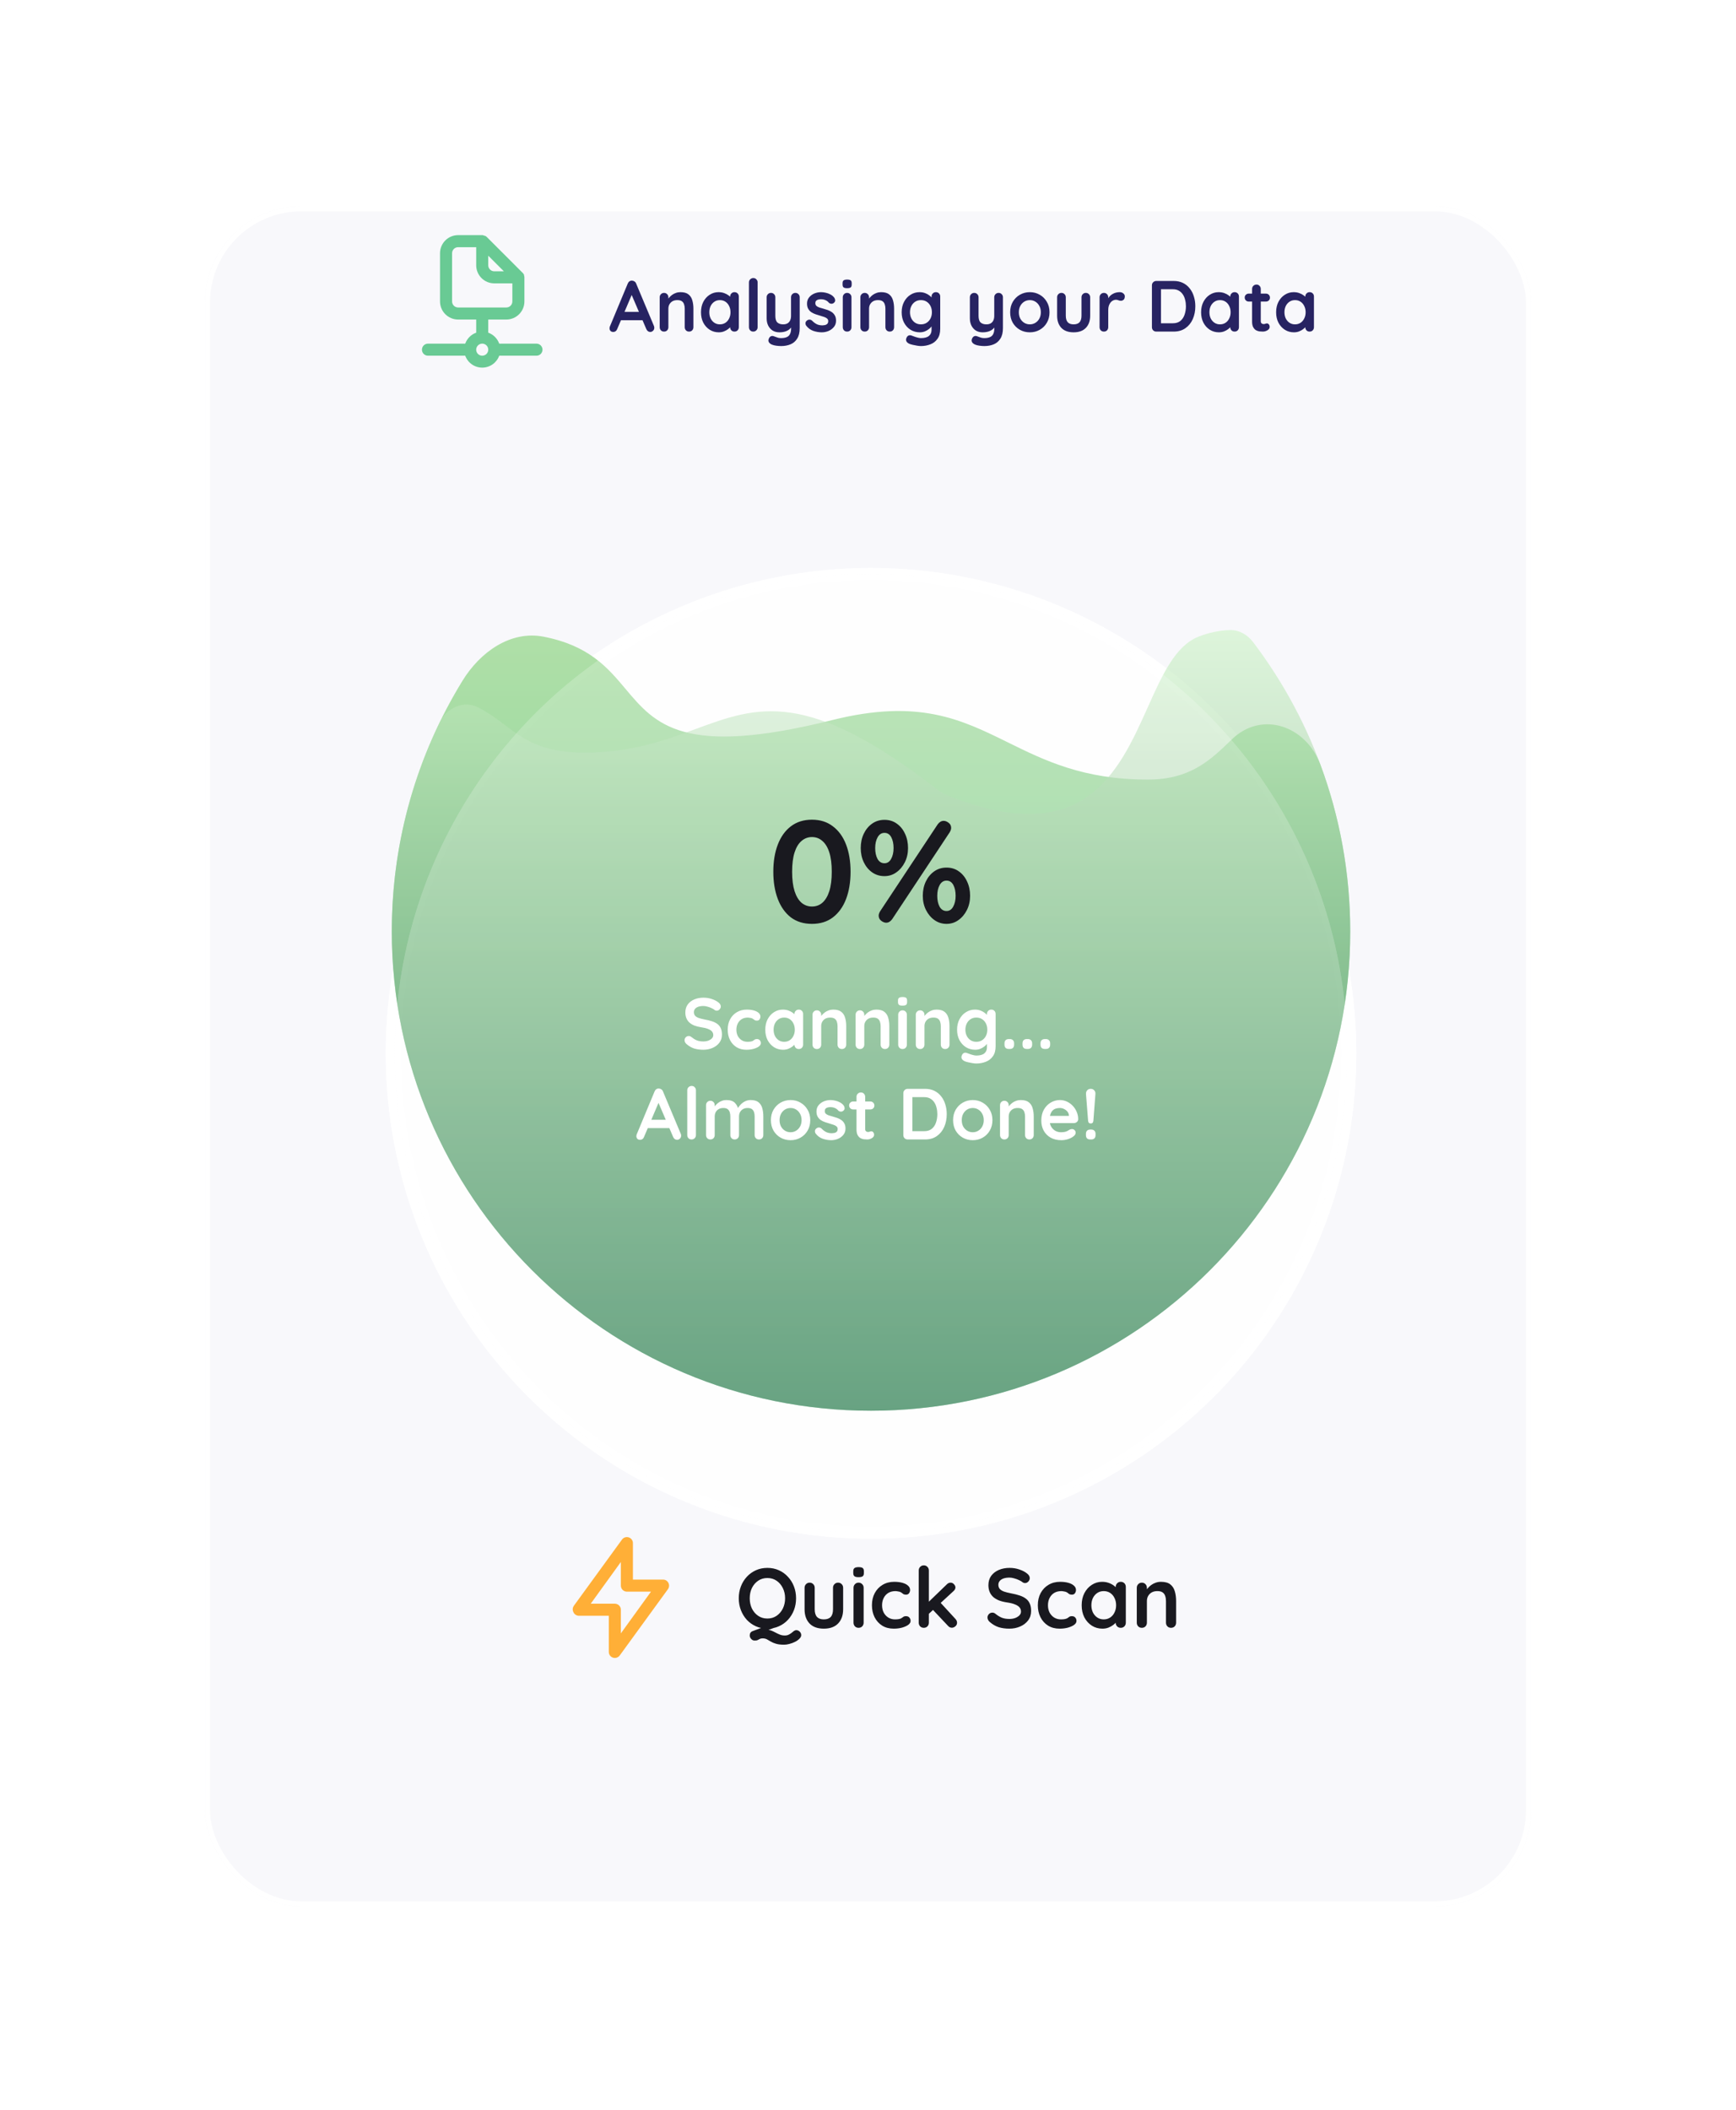 <svg width="288" height="350" viewBox="0 0 288 350" fill="none" xmlns="http://www.w3.org/2000/svg">
<g filter="url(#filter0_d_318_1541)">
<rect x="34" y="14" width="220" height="282" rx="16" fill="#F8F8FB"/>
<rect x="34.42" y="14.42" width="219.16" height="281.16" rx="15.58" stroke="white" stroke-width="0.84"/>
</g>
<path d="M104.984 48.484L102.392 54.58C102.336 54.732 102.248 54.852 102.128 54.94C102.016 55.02 101.892 55.06 101.756 55.06C101.54 55.06 101.38 55 101.276 54.88C101.172 54.76 101.12 54.612 101.12 54.436C101.12 54.364 101.132 54.288 101.156 54.208L104.144 47.032C104.208 46.872 104.304 46.748 104.432 46.66C104.568 46.572 104.712 46.536 104.864 46.552C105.008 46.552 105.14 46.596 105.26 46.684C105.388 46.764 105.48 46.88 105.536 47.032L108.488 54.064C108.528 54.168 108.548 54.264 108.548 54.352C108.548 54.568 108.476 54.74 108.332 54.868C108.196 54.996 108.044 55.06 107.876 55.06C107.732 55.06 107.6 55.016 107.48 54.928C107.368 54.84 107.28 54.72 107.216 54.568L104.636 48.556L104.984 48.484ZM102.764 53.116L103.424 51.736H106.664L106.892 53.116H102.764ZM112.876 48.46C113.468 48.46 113.916 48.584 114.22 48.832C114.532 49.08 114.744 49.412 114.856 49.828C114.976 50.236 115.036 50.692 115.036 51.196V54.268C115.036 54.476 114.968 54.652 114.832 54.796C114.696 54.932 114.524 55 114.316 55C114.108 55 113.936 54.932 113.8 54.796C113.664 54.652 113.596 54.476 113.596 54.268V51.196C113.596 50.932 113.56 50.696 113.488 50.488C113.424 50.272 113.304 50.1 113.128 49.972C112.952 49.844 112.7 49.78 112.372 49.78C112.052 49.78 111.78 49.844 111.556 49.972C111.34 50.1 111.172 50.272 111.052 50.488C110.94 50.696 110.884 50.932 110.884 51.196V54.268C110.884 54.476 110.816 54.652 110.68 54.796C110.544 54.932 110.372 55 110.164 55C109.956 55 109.784 54.932 109.648 54.796C109.512 54.652 109.444 54.476 109.444 54.268V49.312C109.444 49.104 109.512 48.932 109.648 48.796C109.784 48.652 109.956 48.58 110.164 48.58C110.372 48.58 110.544 48.652 110.68 48.796C110.816 48.932 110.884 49.104 110.884 49.312V49.828L110.704 49.792C110.776 49.656 110.88 49.512 111.016 49.36C111.152 49.2 111.312 49.052 111.496 48.916C111.68 48.78 111.888 48.672 112.12 48.592C112.352 48.504 112.604 48.46 112.876 48.46ZM121.849 48.46C122.057 48.46 122.229 48.528 122.365 48.664C122.501 48.8 122.569 48.976 122.569 49.192V54.268C122.569 54.476 122.501 54.652 122.365 54.796C122.229 54.932 122.057 55 121.849 55C121.641 55 121.469 54.932 121.333 54.796C121.197 54.652 121.129 54.476 121.129 54.268V53.68L121.393 53.788C121.393 53.892 121.337 54.02 121.225 54.172C121.113 54.316 120.961 54.46 120.769 54.604C120.577 54.748 120.349 54.872 120.085 54.976C119.829 55.072 119.549 55.12 119.245 55.12C118.693 55.12 118.193 54.98 117.745 54.7C117.297 54.412 116.941 54.02 116.677 53.524C116.421 53.02 116.293 52.444 116.293 51.796C116.293 51.14 116.421 50.564 116.677 50.068C116.941 49.564 117.293 49.172 117.733 48.892C118.173 48.604 118.661 48.46 119.197 48.46C119.541 48.46 119.857 48.512 120.145 48.616C120.433 48.72 120.681 48.852 120.889 49.012C121.105 49.172 121.269 49.336 121.381 49.504C121.501 49.664 121.561 49.8 121.561 49.912L121.129 50.068V49.192C121.129 48.984 121.197 48.812 121.333 48.676C121.469 48.532 121.641 48.46 121.849 48.46ZM119.425 53.8C119.777 53.8 120.085 53.712 120.349 53.536C120.613 53.36 120.817 53.12 120.961 52.816C121.113 52.512 121.189 52.172 121.189 51.796C121.189 51.412 121.113 51.068 120.961 50.764C120.817 50.46 120.613 50.22 120.349 50.044C120.085 49.868 119.777 49.78 119.425 49.78C119.081 49.78 118.777 49.868 118.513 50.044C118.249 50.22 118.041 50.46 117.889 50.764C117.745 51.068 117.673 51.412 117.673 51.796C117.673 52.172 117.745 52.512 117.889 52.816C118.041 53.12 118.249 53.36 118.513 53.536C118.777 53.712 119.081 53.8 119.425 53.8ZM125.688 54.268C125.688 54.476 125.616 54.652 125.472 54.796C125.336 54.932 125.164 55 124.956 55C124.756 55 124.588 54.932 124.452 54.796C124.316 54.652 124.248 54.476 124.248 54.268V46.852C124.248 46.644 124.316 46.472 124.452 46.336C124.596 46.192 124.772 46.12 124.98 46.12C125.188 46.12 125.356 46.192 125.484 46.336C125.62 46.472 125.688 46.644 125.688 46.852V54.268ZM131.95 48.58C132.158 48.58 132.33 48.652 132.466 48.796C132.602 48.932 132.67 49.104 132.67 49.312V54.412C132.67 55.148 132.53 55.732 132.25 56.164C131.978 56.604 131.61 56.92 131.146 57.112C130.682 57.304 130.162 57.4 129.586 57.4C129.33 57.4 129.058 57.38 128.77 57.34C128.482 57.3 128.246 57.24 128.062 57.16C127.822 57.056 127.654 56.924 127.558 56.764C127.47 56.612 127.454 56.448 127.51 56.272C127.582 56.04 127.698 55.88 127.858 55.792C128.018 55.712 128.186 55.704 128.362 55.768C128.49 55.808 128.658 55.868 128.866 55.948C129.074 56.036 129.314 56.08 129.586 56.08C129.954 56.08 130.258 56.028 130.498 55.924C130.746 55.828 130.93 55.66 131.05 55.42C131.178 55.188 131.242 54.868 131.242 54.46V53.656L131.494 53.944C131.358 54.208 131.186 54.428 130.978 54.604C130.778 54.772 130.538 54.9 130.258 54.988C129.978 55.076 129.658 55.12 129.298 55.12C128.874 55.12 128.502 55.024 128.182 54.832C127.87 54.632 127.626 54.36 127.45 54.016C127.274 53.664 127.186 53.264 127.186 52.816V49.312C127.186 49.104 127.254 48.932 127.39 48.796C127.526 48.652 127.698 48.58 127.906 48.58C128.114 48.58 128.286 48.652 128.422 48.796C128.558 48.932 128.626 49.104 128.626 49.312V52.384C128.626 52.904 128.738 53.272 128.962 53.488C129.194 53.696 129.514 53.8 129.922 53.8C130.202 53.8 130.438 53.748 130.63 53.644C130.822 53.532 130.97 53.372 131.074 53.164C131.178 52.948 131.23 52.688 131.23 52.384V49.312C131.23 49.104 131.298 48.932 131.434 48.796C131.57 48.652 131.742 48.58 131.95 48.58ZM133.74 54.004C133.66 53.892 133.624 53.748 133.632 53.572C133.64 53.396 133.744 53.244 133.944 53.116C134.072 53.036 134.208 53.004 134.352 53.02C134.496 53.028 134.636 53.1 134.772 53.236C135.004 53.468 135.248 53.648 135.504 53.776C135.76 53.904 136.08 53.968 136.464 53.968C136.584 53.96 136.716 53.944 136.86 53.92C137.004 53.888 137.128 53.824 137.232 53.728C137.344 53.624 137.4 53.468 137.4 53.26C137.4 53.084 137.34 52.944 137.22 52.84C137.1 52.736 136.94 52.648 136.74 52.576C136.548 52.504 136.332 52.436 136.092 52.372C135.844 52.3 135.588 52.22 135.324 52.132C135.068 52.044 134.832 51.932 134.616 51.796C134.4 51.652 134.224 51.464 134.088 51.232C133.952 51 133.884 50.708 133.884 50.356C133.884 49.956 133.996 49.616 134.22 49.336C134.444 49.056 134.732 48.84 135.084 48.688C135.444 48.536 135.82 48.46 136.212 48.46C136.46 48.46 136.72 48.492 136.992 48.556C137.264 48.612 137.524 48.708 137.772 48.844C138.02 48.972 138.228 49.144 138.396 49.36C138.484 49.48 138.536 49.624 138.552 49.792C138.568 49.96 138.492 50.112 138.324 50.248C138.204 50.344 138.064 50.388 137.904 50.38C137.744 50.364 137.612 50.308 137.508 50.212C137.372 50.036 137.188 49.896 136.956 49.792C136.732 49.688 136.472 49.636 136.176 49.636C136.056 49.636 135.924 49.652 135.78 49.684C135.644 49.708 135.524 49.768 135.42 49.864C135.316 49.952 135.264 50.096 135.264 50.296C135.264 50.48 135.324 50.628 135.444 50.74C135.564 50.844 135.724 50.932 135.924 51.004C136.132 51.068 136.352 51.132 136.584 51.196C136.824 51.26 137.068 51.336 137.316 51.424C137.564 51.512 137.792 51.628 138 51.772C138.208 51.916 138.376 52.104 138.504 52.336C138.632 52.56 138.696 52.848 138.696 53.2C138.696 53.608 138.576 53.956 138.336 54.244C138.096 54.532 137.796 54.752 137.436 54.904C137.076 55.048 136.708 55.12 136.332 55.12C135.86 55.12 135.388 55.04 134.916 54.88C134.444 54.712 134.052 54.42 133.74 54.004ZM141.257 54.268C141.257 54.476 141.189 54.652 141.053 54.796C140.917 54.932 140.745 55 140.537 55C140.329 55 140.157 54.932 140.021 54.796C139.885 54.652 139.817 54.476 139.817 54.268V49.312C139.817 49.104 139.885 48.932 140.021 48.796C140.157 48.652 140.329 48.58 140.537 48.58C140.745 48.58 140.917 48.652 141.053 48.796C141.189 48.932 141.257 49.104 141.257 49.312V54.268ZM140.525 47.8C140.253 47.8 140.061 47.756 139.949 47.668C139.837 47.58 139.781 47.424 139.781 47.2V46.972C139.781 46.74 139.841 46.584 139.961 46.504C140.089 46.416 140.281 46.372 140.537 46.372C140.817 46.372 141.013 46.416 141.125 46.504C141.237 46.592 141.293 46.748 141.293 46.972V47.2C141.293 47.432 141.233 47.592 141.113 47.68C140.993 47.76 140.797 47.8 140.525 47.8ZM146.169 48.46C146.761 48.46 147.209 48.584 147.513 48.832C147.825 49.08 148.037 49.412 148.149 49.828C148.269 50.236 148.329 50.692 148.329 51.196V54.268C148.329 54.476 148.261 54.652 148.125 54.796C147.989 54.932 147.817 55 147.609 55C147.401 55 147.229 54.932 147.093 54.796C146.957 54.652 146.889 54.476 146.889 54.268V51.196C146.889 50.932 146.853 50.696 146.781 50.488C146.717 50.272 146.597 50.1 146.421 49.972C146.245 49.844 145.993 49.78 145.665 49.78C145.345 49.78 145.073 49.844 144.849 49.972C144.633 50.1 144.465 50.272 144.345 50.488C144.233 50.696 144.177 50.932 144.177 51.196V54.268C144.177 54.476 144.109 54.652 143.973 54.796C143.837 54.932 143.665 55 143.457 55C143.249 55 143.077 54.932 142.941 54.796C142.805 54.652 142.737 54.476 142.737 54.268V49.312C142.737 49.104 142.805 48.932 142.941 48.796C143.077 48.652 143.249 48.58 143.457 48.58C143.665 48.58 143.837 48.652 143.973 48.796C144.109 48.932 144.177 49.104 144.177 49.312V49.828L143.997 49.792C144.069 49.656 144.173 49.512 144.309 49.36C144.445 49.2 144.605 49.052 144.789 48.916C144.973 48.78 145.181 48.672 145.413 48.592C145.645 48.504 145.897 48.46 146.169 48.46ZM152.549 48.46C152.885 48.46 153.193 48.512 153.473 48.616C153.753 48.72 153.993 48.852 154.193 49.012C154.401 49.172 154.561 49.336 154.673 49.504C154.793 49.664 154.853 49.8 154.853 49.912L154.541 50.068V49.192C154.541 48.984 154.609 48.812 154.745 48.676C154.881 48.532 155.053 48.46 155.261 48.46C155.469 48.46 155.641 48.528 155.777 48.664C155.913 48.8 155.981 48.976 155.981 49.192V54.532C155.981 55.228 155.829 55.784 155.525 56.2C155.229 56.624 154.837 56.928 154.349 57.112C153.861 57.304 153.337 57.4 152.777 57.4C152.617 57.4 152.409 57.38 152.153 57.34C151.897 57.3 151.653 57.252 151.421 57.196C151.189 57.14 151.013 57.088 150.893 57.04C150.653 56.936 150.485 56.804 150.389 56.644C150.301 56.492 150.285 56.328 150.341 56.152C150.413 55.92 150.529 55.76 150.689 55.672C150.849 55.592 151.017 55.584 151.193 55.648C151.273 55.672 151.405 55.72 151.589 55.792C151.773 55.864 151.973 55.928 152.189 55.984C152.413 56.048 152.609 56.08 152.777 56.08C153.377 56.08 153.821 55.96 154.109 55.72C154.397 55.48 154.541 55.148 154.541 54.724V53.68L154.685 53.788C154.685 53.892 154.629 54.02 154.517 54.172C154.413 54.316 154.265 54.46 154.073 54.604C153.889 54.748 153.669 54.872 153.413 54.976C153.157 55.072 152.885 55.12 152.597 55.12C152.029 55.12 151.517 54.98 151.061 54.7C150.605 54.412 150.245 54.02 149.981 53.524C149.717 53.02 149.585 52.444 149.585 51.796C149.585 51.14 149.717 50.564 149.981 50.068C150.245 49.564 150.601 49.172 151.049 48.892C151.497 48.604 151.997 48.46 152.549 48.46ZM152.777 49.78C152.417 49.78 152.101 49.868 151.829 50.044C151.557 50.22 151.345 50.46 151.193 50.764C151.041 51.068 150.965 51.412 150.965 51.796C150.965 52.172 151.041 52.512 151.193 52.816C151.345 53.12 151.557 53.36 151.829 53.536C152.101 53.712 152.417 53.8 152.777 53.8C153.145 53.8 153.465 53.712 153.737 53.536C154.009 53.36 154.221 53.12 154.373 52.816C154.525 52.512 154.601 52.172 154.601 51.796C154.601 51.412 154.525 51.068 154.373 50.764C154.221 50.46 154.009 50.22 153.737 50.044C153.465 49.868 153.145 49.78 152.777 49.78ZM165.665 48.58C165.873 48.58 166.045 48.652 166.181 48.796C166.317 48.932 166.385 49.104 166.385 49.312V54.412C166.385 55.148 166.245 55.732 165.965 56.164C165.693 56.604 165.325 56.92 164.861 57.112C164.397 57.304 163.877 57.4 163.301 57.4C163.045 57.4 162.773 57.38 162.485 57.34C162.197 57.3 161.961 57.24 161.777 57.16C161.537 57.056 161.369 56.924 161.273 56.764C161.185 56.612 161.169 56.448 161.225 56.272C161.297 56.04 161.413 55.88 161.573 55.792C161.733 55.712 161.901 55.704 162.077 55.768C162.205 55.808 162.373 55.868 162.581 55.948C162.789 56.036 163.029 56.08 163.301 56.08C163.669 56.08 163.973 56.028 164.213 55.924C164.461 55.828 164.645 55.66 164.765 55.42C164.893 55.188 164.957 54.868 164.957 54.46V53.656L165.209 53.944C165.073 54.208 164.901 54.428 164.693 54.604C164.493 54.772 164.253 54.9 163.973 54.988C163.693 55.076 163.373 55.12 163.013 55.12C162.589 55.12 162.217 55.024 161.897 54.832C161.585 54.632 161.341 54.36 161.165 54.016C160.989 53.664 160.901 53.264 160.901 52.816V49.312C160.901 49.104 160.969 48.932 161.105 48.796C161.241 48.652 161.413 48.58 161.621 48.58C161.829 48.58 162.001 48.652 162.137 48.796C162.273 48.932 162.341 49.104 162.341 49.312V52.384C162.341 52.904 162.453 53.272 162.677 53.488C162.909 53.696 163.229 53.8 163.637 53.8C163.917 53.8 164.153 53.748 164.345 53.644C164.537 53.532 164.685 53.372 164.789 53.164C164.893 52.948 164.945 52.688 164.945 52.384V49.312C164.945 49.104 165.013 48.932 165.149 48.796C165.285 48.652 165.457 48.58 165.665 48.58ZM174.113 51.796C174.113 52.452 173.965 53.032 173.669 53.536C173.381 54.032 172.989 54.42 172.493 54.7C172.005 54.98 171.457 55.12 170.849 55.12C170.241 55.12 169.689 54.98 169.193 54.7C168.705 54.42 168.313 54.032 168.017 53.536C167.729 53.032 167.585 52.452 167.585 51.796C167.585 51.14 167.729 50.564 168.017 50.068C168.313 49.564 168.705 49.172 169.193 48.892C169.689 48.604 170.241 48.46 170.849 48.46C171.457 48.46 172.005 48.604 172.493 48.892C172.989 49.172 173.381 49.564 173.669 50.068C173.965 50.564 174.113 51.14 174.113 51.796ZM172.673 51.796C172.673 51.388 172.589 51.036 172.421 50.74C172.261 50.436 172.041 50.2 171.761 50.032C171.489 49.864 171.185 49.78 170.849 49.78C170.513 49.78 170.205 49.864 169.925 50.032C169.653 50.2 169.433 50.436 169.265 50.74C169.105 51.036 169.025 51.388 169.025 51.796C169.025 52.196 169.105 52.548 169.265 52.852C169.433 53.148 169.653 53.38 169.925 53.548C170.205 53.716 170.513 53.8 170.849 53.8C171.185 53.8 171.489 53.716 171.761 53.548C172.041 53.38 172.261 53.148 172.421 52.852C172.589 52.548 172.673 52.196 172.673 51.796ZM180.138 48.58C180.346 48.58 180.518 48.652 180.654 48.796C180.79 48.932 180.858 49.104 180.858 49.312V52.36C180.858 53.208 180.622 53.88 180.15 54.376C179.678 54.872 178.998 55.12 178.11 55.12C177.222 55.12 176.542 54.872 176.07 54.376C175.606 53.88 175.374 53.208 175.374 52.36V49.312C175.374 49.104 175.442 48.932 175.578 48.796C175.714 48.652 175.886 48.58 176.094 48.58C176.302 48.58 176.474 48.652 176.61 48.796C176.746 48.932 176.814 49.104 176.814 49.312V52.36C176.814 52.848 176.922 53.212 177.138 53.452C177.354 53.684 177.678 53.8 178.11 53.8C178.55 53.8 178.878 53.684 179.094 53.452C179.31 53.212 179.418 52.848 179.418 52.36V49.312C179.418 49.104 179.486 48.932 179.622 48.796C179.758 48.652 179.93 48.58 180.138 48.58ZM183.137 55C182.929 55 182.757 54.932 182.621 54.796C182.485 54.652 182.417 54.476 182.417 54.268V49.312C182.417 49.104 182.485 48.932 182.621 48.796C182.757 48.652 182.929 48.58 183.137 48.58C183.345 48.58 183.517 48.652 183.653 48.796C183.789 48.932 183.857 49.104 183.857 49.312V50.44L183.773 49.636C183.861 49.444 183.973 49.276 184.109 49.132C184.253 48.98 184.413 48.856 184.589 48.76C184.765 48.656 184.953 48.58 185.153 48.532C185.353 48.484 185.553 48.46 185.753 48.46C185.993 48.46 186.193 48.528 186.353 48.664C186.521 48.8 186.605 48.96 186.605 49.144C186.605 49.408 186.537 49.6 186.401 49.72C186.265 49.832 186.117 49.888 185.957 49.888C185.805 49.888 185.665 49.86 185.537 49.804C185.417 49.748 185.277 49.72 185.117 49.72C184.973 49.72 184.825 49.756 184.673 49.828C184.529 49.892 184.393 49.996 184.265 50.14C184.145 50.284 184.045 50.464 183.965 50.68C183.893 50.888 183.857 51.136 183.857 51.424V54.268C183.857 54.476 183.789 54.652 183.653 54.796C183.517 54.932 183.345 55 183.137 55ZM194.703 46.6C195.279 46.6 195.791 46.708 196.239 46.924C196.687 47.14 197.063 47.444 197.367 47.836C197.679 48.22 197.911 48.668 198.063 49.18C198.223 49.684 198.303 50.224 198.303 50.8C198.303 51.576 198.163 52.284 197.883 52.924C197.603 53.556 197.195 54.06 196.659 54.436C196.131 54.812 195.479 55 194.703 55H191.835C191.627 55 191.451 54.932 191.307 54.796C191.171 54.652 191.103 54.476 191.103 54.268V47.332C191.103 47.124 191.171 46.952 191.307 46.816C191.451 46.672 191.627 46.6 191.835 46.6H194.703ZM194.583 53.62C195.087 53.62 195.499 53.492 195.819 53.236C196.139 52.972 196.371 52.628 196.515 52.204C196.667 51.772 196.743 51.304 196.743 50.8C196.743 50.424 196.699 50.068 196.611 49.732C196.531 49.388 196.403 49.088 196.227 48.832C196.051 48.568 195.827 48.36 195.555 48.208C195.283 48.056 194.959 47.98 194.583 47.98H192.483L192.603 47.872V53.752L192.531 53.62H194.583ZM204.817 48.46C205.025 48.46 205.197 48.528 205.333 48.664C205.469 48.8 205.537 48.976 205.537 49.192V54.268C205.537 54.476 205.469 54.652 205.333 54.796C205.197 54.932 205.025 55 204.817 55C204.609 55 204.437 54.932 204.301 54.796C204.165 54.652 204.097 54.476 204.097 54.268V53.68L204.361 53.788C204.361 53.892 204.305 54.02 204.193 54.172C204.081 54.316 203.929 54.46 203.737 54.604C203.545 54.748 203.317 54.872 203.053 54.976C202.797 55.072 202.517 55.12 202.213 55.12C201.661 55.12 201.161 54.98 200.713 54.7C200.265 54.412 199.909 54.02 199.645 53.524C199.389 53.02 199.261 52.444 199.261 51.796C199.261 51.14 199.389 50.564 199.645 50.068C199.909 49.564 200.261 49.172 200.701 48.892C201.141 48.604 201.629 48.46 202.165 48.46C202.509 48.46 202.825 48.512 203.113 48.616C203.401 48.72 203.649 48.852 203.857 49.012C204.073 49.172 204.237 49.336 204.349 49.504C204.469 49.664 204.529 49.8 204.529 49.912L204.097 50.068V49.192C204.097 48.984 204.165 48.812 204.301 48.676C204.437 48.532 204.609 48.46 204.817 48.46ZM202.393 53.8C202.745 53.8 203.053 53.712 203.317 53.536C203.581 53.36 203.785 53.12 203.929 52.816C204.081 52.512 204.157 52.172 204.157 51.796C204.157 51.412 204.081 51.068 203.929 50.764C203.785 50.46 203.581 50.22 203.317 50.044C203.053 49.868 202.745 49.78 202.393 49.78C202.049 49.78 201.745 49.868 201.481 50.044C201.217 50.22 201.009 50.46 200.857 50.764C200.713 51.068 200.641 51.412 200.641 51.796C200.641 52.172 200.713 52.512 200.857 52.816C201.009 53.12 201.217 53.36 201.481 53.536C201.745 53.712 202.049 53.8 202.393 53.8ZM207.168 48.7H210.012C210.204 48.7 210.364 48.764 210.492 48.892C210.62 49.02 210.684 49.18 210.684 49.372C210.684 49.556 210.62 49.712 210.492 49.84C210.364 49.96 210.204 50.02 210.012 50.02H207.168C206.976 50.02 206.816 49.956 206.688 49.828C206.56 49.7 206.496 49.54 206.496 49.348C206.496 49.164 206.56 49.012 206.688 48.892C206.816 48.764 206.976 48.7 207.168 48.7ZM208.452 47.2C208.66 47.2 208.828 47.272 208.956 47.416C209.092 47.552 209.16 47.724 209.16 47.932V53.272C209.16 53.384 209.18 53.476 209.22 53.548C209.268 53.62 209.328 53.672 209.4 53.704C209.48 53.736 209.564 53.752 209.652 53.752C209.748 53.752 209.836 53.736 209.916 53.704C209.996 53.664 210.088 53.644 210.192 53.644C210.304 53.644 210.404 53.696 210.492 53.8C210.588 53.904 210.636 54.048 210.636 54.232C210.636 54.456 210.512 54.64 210.264 54.784C210.024 54.928 209.764 55 209.484 55C209.316 55 209.128 54.988 208.92 54.964C208.72 54.932 208.528 54.864 208.344 54.76C208.168 54.648 208.02 54.48 207.9 54.256C207.78 54.032 207.72 53.724 207.72 53.332V47.932C207.72 47.724 207.788 47.552 207.924 47.416C208.068 47.272 208.244 47.2 208.452 47.2ZM217.263 48.46C217.471 48.46 217.643 48.528 217.779 48.664C217.915 48.8 217.983 48.976 217.983 49.192V54.268C217.983 54.476 217.915 54.652 217.779 54.796C217.643 54.932 217.471 55 217.263 55C217.055 55 216.883 54.932 216.747 54.796C216.611 54.652 216.543 54.476 216.543 54.268V53.68L216.807 53.788C216.807 53.892 216.751 54.02 216.639 54.172C216.527 54.316 216.375 54.46 216.183 54.604C215.991 54.748 215.763 54.872 215.499 54.976C215.243 55.072 214.963 55.12 214.659 55.12C214.107 55.12 213.607 54.98 213.159 54.7C212.711 54.412 212.355 54.02 212.091 53.524C211.835 53.02 211.707 52.444 211.707 51.796C211.707 51.14 211.835 50.564 212.091 50.068C212.355 49.564 212.707 49.172 213.147 48.892C213.587 48.604 214.075 48.46 214.611 48.46C214.955 48.46 215.271 48.512 215.559 48.616C215.847 48.72 216.095 48.852 216.303 49.012C216.519 49.172 216.683 49.336 216.795 49.504C216.915 49.664 216.975 49.8 216.975 49.912L216.543 50.068V49.192C216.543 48.984 216.611 48.812 216.747 48.676C216.883 48.532 217.055 48.46 217.263 48.46ZM214.839 53.8C215.191 53.8 215.499 53.712 215.763 53.536C216.027 53.36 216.231 53.12 216.375 52.816C216.527 52.512 216.603 52.172 216.603 51.796C216.603 51.412 216.527 51.068 216.375 50.764C216.231 50.46 216.027 50.22 215.763 50.044C215.499 49.868 215.191 49.78 214.839 49.78C214.495 49.78 214.191 49.868 213.927 50.044C213.663 50.22 213.455 50.46 213.303 50.764C213.159 51.068 213.087 51.412 213.087 51.796C213.087 52.172 213.159 52.512 213.303 52.816C213.455 53.12 213.663 53.36 213.927 53.536C214.191 53.712 214.495 53.8 214.839 53.8Z" fill="#272362"/>
<path d="M89 57H82.82C82.671 56.581 82.43 56.2 82.115 55.885C81.8 55.57 81.419 55.329 81 55.18V53H84C84.796 53 85.559 52.684 86.121 52.121C86.684 51.559 87 50.796 87 50V46C87 46 87 46 87 45.94C86.99 45.848 86.969 45.758 86.94 45.67V45.58C86.892 45.477 86.828 45.383 86.75 45.3V45.3L80.75 39.3C80.667 39.222 80.573 39.158 80.47 39.11C80.44 39.106 80.41 39.106 80.38 39.11C80.278 39.052 80.166 39.014 80.05 39H76C75.204 39 74.441 39.316 73.879 39.879C73.316 40.441 73 41.204 73 42V50C73 50.796 73.316 51.559 73.879 52.121C74.441 52.684 75.204 53 76 53H79V55.18C78.581 55.329 78.2 55.57 77.885 55.885C77.57 56.2 77.329 56.581 77.18 57H71C70.735 57 70.48 57.105 70.293 57.293C70.105 57.48 70 57.735 70 58C70 58.265 70.105 58.52 70.293 58.707C70.48 58.895 70.735 59 71 59H77.18C77.39 59.579 77.774 60.08 78.278 60.433C78.783 60.787 79.384 60.977 80 60.977C80.616 60.977 81.217 60.787 81.722 60.433C82.226 60.08 82.61 59.579 82.82 59H89C89.265 59 89.52 58.895 89.707 58.707C89.895 58.52 90 58.265 90 58C90 57.735 89.895 57.48 89.707 57.293C89.52 57.105 89.265 57 89 57ZM81 42.41L83.59 45H82C81.735 45 81.48 44.895 81.293 44.707C81.105 44.52 81 44.265 81 44V42.41ZM76 51C75.735 51 75.48 50.895 75.293 50.707C75.105 50.52 75 50.265 75 50V42C75 41.735 75.105 41.48 75.293 41.293C75.48 41.105 75.735 41 76 41H79V44C79 44.796 79.316 45.559 79.879 46.121C80.441 46.684 81.204 47 82 47H85V50C85 50.265 84.895 50.52 84.707 50.707C84.52 50.895 84.265 51 84 51H76ZM80 59C79.802 59 79.609 58.941 79.444 58.831C79.28 58.722 79.152 58.565 79.076 58.383C79 58.2 78.981 57.999 79.019 57.805C79.058 57.611 79.153 57.433 79.293 57.293C79.433 57.153 79.611 57.058 79.805 57.019C79.999 56.981 80.2 57 80.383 57.076C80.565 57.152 80.722 57.28 80.832 57.444C80.941 57.609 81 57.802 81 58C81 58.265 80.895 58.52 80.707 58.707C80.52 58.895 80.265 59 80 59Z" fill="#69CA94"/>
<g filter="url(#filter1_d_318_1541)">
<circle cx="144.5" cy="154.5" r="80.5" fill="white"/>
<circle cx="144.5" cy="154.5" r="80" stroke="white"/>
</g>
<path fill-rule="evenodd" clip-rule="evenodd" d="M144.5 233.991C188.407 233.991 224 198.398 224 154.491C224 144.765 222.253 135.447 219.057 126.833C216.654 120.358 209.316 117.826 204.362 122.637V122.637C200.85 126.047 197.492 129.308 190.422 129.308C179.727 129.308 173.278 126.13 167.199 123.133C159.513 119.345 152.417 115.848 138.081 119.432C113.315 125.624 108.733 120.17 103.773 114.266C100.822 110.753 97.736 107.08 90.183 105.606V105.606C84.706 104.538 79.662 108.141 76.738 112.894C69.294 124.995 65 139.242 65 154.491C65 198.398 100.593 233.991 144.5 233.991Z" fill="url(#paint0_linear_318_1541)"/>
<path opacity="0.59" fill-rule="evenodd" clip-rule="evenodd" d="M144.5 233.992C100.593 233.992 65 198.398 65 154.492C65 142.06 67.853 130.295 72.941 119.816C74.117 117.393 76.916 116.116 79.318 117.334C81.044 118.209 82.409 119.236 83.749 120.244C86.863 122.587 89.842 124.828 96.912 124.828C104.809 124.828 110.354 122.783 115.387 120.928C125.684 117.131 133.836 114.125 155.606 131.038C156.031 131.368 156.523 131.659 157.022 131.861C179.769 141.065 185.547 128.171 190.42 117.297C192.807 111.97 194.976 107.129 198.817 105.606C200.604 104.898 202.352 104.551 204.053 104.506C205.583 104.465 206.973 105.295 207.897 106.515C218.004 119.849 224 136.47 224 154.492C224 198.398 188.407 233.992 144.5 233.992Z" fill="url(#paint1_linear_318_1541)"/>
<g style="mix-blend-mode:hard-light" opacity="0.2" filter="url(#filter2_d_318_1541)">
<ellipse cx="144.5" cy="154.5" rx="79" ry="79.5" fill="url(#paint2_linear_318_1541)"/>
<path d="M223 154.5C223 198.133 187.851 233.5 144.5 233.5C101.149 233.5 66 198.133 66 154.5C66 110.867 101.149 75.5 144.5 75.5C187.851 75.5 223 110.867 223 154.5Z" stroke="white"/>
</g>
<path d="M134.7 153.24C133.324 153.24 132.156 152.88 131.196 152.16C130.252 151.424 129.532 150.408 129.036 149.112C128.54 147.8 128.292 146.296 128.292 144.6C128.292 142.888 128.54 141.384 129.036 140.088C129.532 138.792 130.252 137.784 131.196 137.064C132.156 136.328 133.324 135.96 134.7 135.96C136.076 135.96 137.236 136.328 138.18 137.064C139.14 137.784 139.868 138.792 140.364 140.088C140.86 141.384 141.108 142.888 141.108 144.6C141.108 146.296 140.86 147.8 140.364 149.112C139.868 150.408 139.14 151.424 138.18 152.16C137.236 152.88 136.076 153.24 134.7 153.24ZM134.7 150.36C135.372 150.36 135.948 150.152 136.428 149.736C136.924 149.304 137.308 148.664 137.58 147.816C137.852 146.952 137.988 145.88 137.988 144.6C137.988 143.304 137.852 142.232 137.58 141.384C137.308 140.536 136.924 139.904 136.428 139.488C135.948 139.056 135.372 138.84 134.7 138.84C134.044 138.84 133.468 139.056 132.972 139.488C132.476 139.904 132.092 140.536 131.82 141.384C131.548 142.232 131.412 143.304 131.412 144.6C131.412 145.88 131.548 146.952 131.82 147.816C132.092 148.664 132.476 149.304 132.972 149.736C133.468 150.152 134.044 150.36 134.7 150.36ZM146.73 145.32C145.962 145.32 145.282 145.112 144.69 144.696C144.098 144.28 143.634 143.72 143.298 143.016C142.962 142.312 142.794 141.528 142.794 140.664C142.794 139.784 142.962 138.992 143.298 138.288C143.634 137.584 144.098 137.024 144.69 136.608C145.282 136.192 145.962 135.984 146.73 135.984C147.514 135.984 148.194 136.192 148.77 136.608C149.362 137.024 149.818 137.584 150.138 138.288C150.474 138.992 150.642 139.784 150.642 140.664C150.642 141.528 150.466 142.312 150.114 143.016C149.762 143.72 149.29 144.28 148.698 144.696C148.122 145.112 147.466 145.32 146.73 145.32ZM146.73 143.184C147.21 143.184 147.578 142.944 147.834 142.464C148.106 141.984 148.242 141.384 148.242 140.664C148.242 139.944 148.114 139.344 147.858 138.864C147.602 138.384 147.226 138.144 146.73 138.144C146.25 138.144 145.874 138.384 145.602 138.864C145.33 139.344 145.194 139.944 145.194 140.664C145.194 141.384 145.322 141.984 145.578 142.464C145.85 142.944 146.234 143.184 146.73 143.184ZM157.026 153.24C156.29 153.24 155.626 153.032 155.034 152.616C154.442 152.2 153.97 151.64 153.618 150.936C153.266 150.232 153.09 149.448 153.09 148.584C153.09 147.704 153.258 146.912 153.594 146.208C153.93 145.504 154.394 144.944 154.986 144.528C155.578 144.112 156.258 143.904 157.026 143.904C157.81 143.904 158.49 144.112 159.066 144.528C159.658 144.944 160.114 145.504 160.434 146.208C160.77 146.912 160.938 147.704 160.938 148.584C160.938 149.448 160.762 150.232 160.41 150.936C160.058 151.64 159.586 152.2 158.994 152.616C158.418 153.032 157.762 153.24 157.026 153.24ZM157.026 151.104C157.506 151.104 157.874 150.864 158.13 150.384C158.402 149.904 158.538 149.304 158.538 148.584C158.538 147.864 158.41 147.264 158.154 146.784C157.898 146.304 157.522 146.064 157.026 146.064C156.546 146.064 156.17 146.304 155.898 146.784C155.626 147.264 155.49 147.864 155.49 148.584C155.49 149.304 155.618 149.904 155.874 150.384C156.146 150.864 156.53 151.104 157.026 151.104ZM147.018 153.048C146.762 153.048 146.49 152.944 146.202 152.736C145.914 152.512 145.77 152.224 145.77 151.872C145.77 151.664 145.85 151.424 146.01 151.152L155.562 136.728C155.85 136.344 156.178 136.152 156.546 136.152C156.818 136.152 157.09 136.256 157.362 136.464C157.65 136.672 157.794 136.96 157.794 137.328C157.794 137.536 157.714 137.776 157.554 138.048L148.002 152.472C147.714 152.856 147.386 153.048 147.018 153.048Z" fill="#19191F"/>
<path d="M116.686 174.12C116.126 174.12 115.622 174.052 115.174 173.916C114.726 173.772 114.298 173.524 113.89 173.172C113.786 173.084 113.706 172.984 113.65 172.872C113.594 172.76 113.566 172.648 113.566 172.536C113.566 172.352 113.63 172.192 113.758 172.056C113.894 171.912 114.062 171.84 114.262 171.84C114.414 171.84 114.55 171.888 114.67 171.984C114.974 172.232 115.274 172.42 115.57 172.548C115.874 172.676 116.246 172.74 116.686 172.74C116.982 172.74 117.254 172.696 117.502 172.608C117.75 172.512 117.95 172.388 118.102 172.236C118.254 172.076 118.33 171.896 118.33 171.696C118.33 171.456 118.258 171.252 118.114 171.084C117.97 170.916 117.75 170.776 117.454 170.664C117.158 170.544 116.782 170.452 116.326 170.388C115.894 170.324 115.514 170.228 115.186 170.1C114.858 169.964 114.582 169.796 114.358 169.596C114.142 169.388 113.978 169.148 113.866 168.876C113.754 168.596 113.698 168.284 113.698 167.94C113.698 167.42 113.83 166.976 114.094 166.608C114.366 166.24 114.73 165.96 115.186 165.768C115.642 165.576 116.146 165.48 116.698 165.48C117.218 165.48 117.698 165.56 118.138 165.72C118.586 165.872 118.95 166.068 119.23 166.308C119.462 166.492 119.578 166.704 119.578 166.944C119.578 167.12 119.51 167.28 119.374 167.424C119.238 167.568 119.078 167.64 118.894 167.64C118.774 167.64 118.666 167.604 118.57 167.532C118.442 167.42 118.27 167.316 118.054 167.22C117.838 167.116 117.61 167.032 117.37 166.968C117.13 166.896 116.906 166.86 116.698 166.86C116.354 166.86 116.062 166.904 115.822 166.992C115.59 167.08 115.414 167.2 115.294 167.352C115.174 167.504 115.114 167.68 115.114 167.88C115.114 168.12 115.182 168.32 115.318 168.48C115.462 168.632 115.666 168.756 115.93 168.852C116.194 168.94 116.51 169.02 116.878 169.092C117.358 169.18 117.778 169.284 118.138 169.404C118.506 169.524 118.81 169.68 119.05 169.872C119.29 170.056 119.47 170.292 119.59 170.58C119.71 170.86 119.77 171.204 119.77 171.612C119.77 172.132 119.626 172.58 119.338 172.956C119.05 173.332 118.67 173.62 118.198 173.82C117.734 174.02 117.23 174.12 116.686 174.12ZM123.882 167.46C124.338 167.46 124.734 167.508 125.07 167.604C125.414 167.7 125.678 167.836 125.862 168.012C126.054 168.18 126.15 168.384 126.15 168.624C126.15 168.784 126.102 168.936 126.006 169.08C125.91 169.216 125.77 169.284 125.586 169.284C125.458 169.284 125.35 169.268 125.262 169.236C125.182 169.196 125.11 169.148 125.046 169.092C124.982 169.036 124.906 168.984 124.818 168.936C124.738 168.888 124.614 168.852 124.446 168.828C124.286 168.796 124.166 168.78 124.086 168.78C123.678 168.78 123.33 168.868 123.042 169.044C122.762 169.22 122.546 169.46 122.394 169.764C122.242 170.06 122.166 170.404 122.166 170.796C122.166 171.18 122.242 171.524 122.394 171.828C122.554 172.124 122.77 172.36 123.042 172.536C123.322 172.712 123.642 172.8 124.002 172.8C124.202 172.8 124.374 172.788 124.518 172.764C124.662 172.74 124.782 172.704 124.878 172.656C124.99 172.592 125.09 172.524 125.178 172.452C125.266 172.38 125.398 172.344 125.574 172.344C125.782 172.344 125.942 172.412 126.054 172.548C126.166 172.676 126.222 172.836 126.222 173.028C126.222 173.228 126.11 173.412 125.886 173.58C125.662 173.74 125.366 173.872 124.998 173.976C124.638 174.072 124.246 174.12 123.822 174.12C123.19 174.12 122.642 173.976 122.178 173.688C121.714 173.392 121.354 172.992 121.098 172.488C120.85 171.984 120.726 171.42 120.726 170.796C120.726 170.14 120.858 169.564 121.122 169.068C121.394 168.564 121.766 168.172 122.238 167.892C122.718 167.604 123.266 167.46 123.882 167.46ZM132.516 167.46C132.724 167.46 132.896 167.528 133.032 167.664C133.168 167.8 133.236 167.976 133.236 168.192V173.268C133.236 173.476 133.168 173.652 133.032 173.796C132.896 173.932 132.724 174 132.516 174C132.308 174 132.136 173.932 132 173.796C131.864 173.652 131.796 173.476 131.796 173.268V172.68L132.06 172.788C132.06 172.892 132.004 173.02 131.892 173.172C131.78 173.316 131.628 173.46 131.436 173.604C131.244 173.748 131.016 173.872 130.752 173.976C130.496 174.072 130.216 174.12 129.912 174.12C129.36 174.12 128.86 173.98 128.412 173.7C127.964 173.412 127.608 173.02 127.344 172.524C127.088 172.02 126.96 171.444 126.96 170.796C126.96 170.14 127.088 169.564 127.344 169.068C127.608 168.564 127.96 168.172 128.4 167.892C128.84 167.604 129.328 167.46 129.864 167.46C130.208 167.46 130.524 167.512 130.812 167.616C131.1 167.72 131.348 167.852 131.556 168.012C131.772 168.172 131.936 168.336 132.048 168.504C132.168 168.664 132.228 168.8 132.228 168.912L131.796 169.068V168.192C131.796 167.984 131.864 167.812 132 167.676C132.136 167.532 132.308 167.46 132.516 167.46ZM130.092 172.8C130.444 172.8 130.752 172.712 131.016 172.536C131.28 172.36 131.484 172.12 131.628 171.816C131.78 171.512 131.856 171.172 131.856 170.796C131.856 170.412 131.78 170.068 131.628 169.764C131.484 169.46 131.28 169.22 131.016 169.044C130.752 168.868 130.444 168.78 130.092 168.78C129.748 168.78 129.444 168.868 129.18 169.044C128.916 169.22 128.708 169.46 128.556 169.764C128.412 170.068 128.34 170.412 128.34 170.796C128.34 171.172 128.412 171.512 128.556 171.816C128.708 172.12 128.916 172.36 129.18 172.536C129.444 172.712 129.748 172.8 130.092 172.8ZM138.228 167.46C138.82 167.46 139.268 167.584 139.572 167.832C139.884 168.08 140.096 168.412 140.208 168.828C140.328 169.236 140.388 169.692 140.388 170.196V173.268C140.388 173.476 140.32 173.652 140.184 173.796C140.048 173.932 139.876 174 139.668 174C139.46 174 139.288 173.932 139.152 173.796C139.016 173.652 138.948 173.476 138.948 173.268V170.196C138.948 169.932 138.912 169.696 138.84 169.488C138.776 169.272 138.656 169.1 138.48 168.972C138.304 168.844 138.052 168.78 137.724 168.78C137.404 168.78 137.132 168.844 136.908 168.972C136.692 169.1 136.524 169.272 136.404 169.488C136.292 169.696 136.236 169.932 136.236 170.196V173.268C136.236 173.476 136.168 173.652 136.032 173.796C135.896 173.932 135.724 174 135.516 174C135.308 174 135.136 173.932 135 173.796C134.864 173.652 134.796 173.476 134.796 173.268V168.312C134.796 168.104 134.864 167.932 135 167.796C135.136 167.652 135.308 167.58 135.516 167.58C135.724 167.58 135.896 167.652 136.032 167.796C136.168 167.932 136.236 168.104 136.236 168.312V168.828L136.056 168.792C136.128 168.656 136.232 168.512 136.368 168.36C136.504 168.2 136.664 168.052 136.848 167.916C137.032 167.78 137.24 167.672 137.472 167.592C137.704 167.504 137.956 167.46 138.228 167.46ZM145.376 167.46C145.968 167.46 146.416 167.584 146.72 167.832C147.032 168.08 147.244 168.412 147.356 168.828C147.476 169.236 147.536 169.692 147.536 170.196V173.268C147.536 173.476 147.468 173.652 147.332 173.796C147.196 173.932 147.024 174 146.816 174C146.608 174 146.436 173.932 146.3 173.796C146.164 173.652 146.096 173.476 146.096 173.268V170.196C146.096 169.932 146.06 169.696 145.988 169.488C145.924 169.272 145.804 169.1 145.628 168.972C145.452 168.844 145.2 168.78 144.872 168.78C144.552 168.78 144.28 168.844 144.056 168.972C143.84 169.1 143.672 169.272 143.552 169.488C143.44 169.696 143.384 169.932 143.384 170.196V173.268C143.384 173.476 143.316 173.652 143.18 173.796C143.044 173.932 142.872 174 142.664 174C142.456 174 142.284 173.932 142.148 173.796C142.012 173.652 141.944 173.476 141.944 173.268V168.312C141.944 168.104 142.012 167.932 142.148 167.796C142.284 167.652 142.456 167.58 142.664 167.58C142.872 167.58 143.044 167.652 143.18 167.796C143.316 167.932 143.384 168.104 143.384 168.312V168.828L143.204 168.792C143.276 168.656 143.38 168.512 143.516 168.36C143.652 168.2 143.812 168.052 143.996 167.916C144.18 167.78 144.388 167.672 144.62 167.592C144.852 167.504 145.104 167.46 145.376 167.46ZM150.449 173.268C150.449 173.476 150.381 173.652 150.245 173.796C150.109 173.932 149.937 174 149.729 174C149.521 174 149.349 173.932 149.213 173.796C149.077 173.652 149.009 173.476 149.009 173.268V168.312C149.009 168.104 149.077 167.932 149.213 167.796C149.349 167.652 149.521 167.58 149.729 167.58C149.937 167.58 150.109 167.652 150.245 167.796C150.381 167.932 150.449 168.104 150.449 168.312V173.268ZM149.717 166.8C149.445 166.8 149.253 166.756 149.141 166.668C149.029 166.58 148.973 166.424 148.973 166.2V165.972C148.973 165.74 149.033 165.584 149.153 165.504C149.281 165.416 149.473 165.372 149.729 165.372C150.009 165.372 150.205 165.416 150.317 165.504C150.429 165.592 150.485 165.748 150.485 165.972V166.2C150.485 166.432 150.425 166.592 150.305 166.68C150.185 166.76 149.989 166.8 149.717 166.8ZM155.36 167.46C155.952 167.46 156.4 167.584 156.704 167.832C157.016 168.08 157.228 168.412 157.34 168.828C157.46 169.236 157.52 169.692 157.52 170.196V173.268C157.52 173.476 157.452 173.652 157.316 173.796C157.18 173.932 157.008 174 156.8 174C156.592 174 156.42 173.932 156.284 173.796C156.148 173.652 156.08 173.476 156.08 173.268V170.196C156.08 169.932 156.044 169.696 155.972 169.488C155.908 169.272 155.788 169.1 155.612 168.972C155.436 168.844 155.184 168.78 154.856 168.78C154.536 168.78 154.264 168.844 154.04 168.972C153.824 169.1 153.656 169.272 153.536 169.488C153.424 169.696 153.368 169.932 153.368 170.196V173.268C153.368 173.476 153.3 173.652 153.164 173.796C153.028 173.932 152.856 174 152.648 174C152.44 174 152.268 173.932 152.132 173.796C151.996 173.652 151.928 173.476 151.928 173.268V168.312C151.928 168.104 151.996 167.932 152.132 167.796C152.268 167.652 152.44 167.58 152.648 167.58C152.856 167.58 153.028 167.652 153.164 167.796C153.3 167.932 153.368 168.104 153.368 168.312V168.828L153.188 168.792C153.26 168.656 153.364 168.512 153.5 168.36C153.636 168.2 153.796 168.052 153.98 167.916C154.164 167.78 154.372 167.672 154.604 167.592C154.836 167.504 155.088 167.46 155.36 167.46ZM161.741 167.46C162.077 167.46 162.385 167.512 162.665 167.616C162.945 167.72 163.185 167.852 163.385 168.012C163.593 168.172 163.753 168.336 163.865 168.504C163.985 168.664 164.045 168.8 164.045 168.912L163.733 169.068V168.192C163.733 167.984 163.801 167.812 163.937 167.676C164.073 167.532 164.245 167.46 164.453 167.46C164.661 167.46 164.833 167.528 164.969 167.664C165.105 167.8 165.173 167.976 165.173 168.192V173.532C165.173 174.228 165.021 174.784 164.717 175.2C164.421 175.624 164.029 175.928 163.541 176.112C163.053 176.304 162.529 176.4 161.969 176.4C161.809 176.4 161.601 176.38 161.345 176.34C161.089 176.3 160.845 176.252 160.613 176.196C160.381 176.14 160.205 176.088 160.085 176.04C159.845 175.936 159.677 175.804 159.581 175.644C159.493 175.492 159.477 175.328 159.533 175.152C159.605 174.92 159.721 174.76 159.881 174.672C160.041 174.592 160.209 174.584 160.385 174.648C160.465 174.672 160.597 174.72 160.781 174.792C160.965 174.864 161.165 174.928 161.381 174.984C161.605 175.048 161.801 175.08 161.969 175.08C162.569 175.08 163.013 174.96 163.301 174.72C163.589 174.48 163.733 174.148 163.733 173.724V172.68L163.877 172.788C163.877 172.892 163.821 173.02 163.709 173.172C163.605 173.316 163.457 173.46 163.265 173.604C163.081 173.748 162.861 173.872 162.605 173.976C162.349 174.072 162.077 174.12 161.789 174.12C161.221 174.12 160.709 173.98 160.253 173.7C159.797 173.412 159.437 173.02 159.173 172.524C158.909 172.02 158.777 171.444 158.777 170.796C158.777 170.14 158.909 169.564 159.173 169.068C159.437 168.564 159.793 168.172 160.241 167.892C160.689 167.604 161.189 167.46 161.741 167.46ZM161.969 168.78C161.609 168.78 161.293 168.868 161.021 169.044C160.749 169.22 160.537 169.46 160.385 169.764C160.233 170.068 160.157 170.412 160.157 170.796C160.157 171.172 160.233 171.512 160.385 171.816C160.537 172.12 160.749 172.36 161.021 172.536C161.293 172.712 161.609 172.8 161.969 172.8C162.337 172.8 162.657 172.712 162.929 172.536C163.201 172.36 163.413 172.12 163.565 171.816C163.717 171.512 163.793 171.172 163.793 170.796C163.793 170.412 163.717 170.068 163.565 169.764C163.413 169.46 163.201 169.22 162.929 169.044C162.657 168.868 162.337 168.78 161.969 168.78ZM167.365 173.988C167.133 173.988 166.953 173.928 166.825 173.808C166.705 173.68 166.645 173.5 166.645 173.268V173.064C166.645 172.832 166.705 172.656 166.825 172.536C166.953 172.408 167.133 172.344 167.365 172.344H167.521C167.753 172.344 167.929 172.408 168.049 172.536C168.177 172.656 168.241 172.832 168.241 173.064V173.268C168.241 173.5 168.177 173.68 168.049 173.808C167.929 173.928 167.753 173.988 167.521 173.988H167.365ZM170.354 173.988C170.122 173.988 169.942 173.928 169.814 173.808C169.694 173.68 169.634 173.5 169.634 173.268V173.064C169.634 172.832 169.694 172.656 169.814 172.536C169.942 172.408 170.122 172.344 170.354 172.344H170.51C170.742 172.344 170.918 172.408 171.038 172.536C171.166 172.656 171.23 172.832 171.23 173.064V173.268C171.23 173.5 171.166 173.68 171.038 173.808C170.918 173.928 170.742 173.988 170.51 173.988H170.354ZM173.342 173.988C173.11 173.988 172.93 173.928 172.802 173.808C172.682 173.68 172.622 173.5 172.622 173.268V173.064C172.622 172.832 172.682 172.656 172.802 172.536C172.93 172.408 173.11 172.344 173.342 172.344H173.498C173.73 172.344 173.906 172.408 174.026 172.536C174.154 172.656 174.218 172.832 174.218 173.064V173.268C174.218 173.5 174.154 173.68 174.026 173.808C173.906 173.928 173.73 173.988 173.498 173.988H173.342ZM109.435 182.484L106.843 188.58C106.787 188.732 106.699 188.852 106.579 188.94C106.467 189.02 106.343 189.06 106.207 189.06C105.991 189.06 105.831 189 105.727 188.88C105.623 188.76 105.571 188.612 105.571 188.436C105.571 188.364 105.583 188.288 105.607 188.208L108.595 181.032C108.659 180.872 108.755 180.748 108.883 180.66C109.019 180.572 109.163 180.536 109.315 180.552C109.459 180.552 109.591 180.596 109.711 180.684C109.839 180.764 109.931 180.88 109.987 181.032L112.939 188.064C112.979 188.168 112.999 188.264 112.999 188.352C112.999 188.568 112.927 188.74 112.783 188.868C112.647 188.996 112.495 189.06 112.327 189.06C112.183 189.06 112.051 189.016 111.931 188.928C111.819 188.84 111.731 188.72 111.667 188.568L109.087 182.556L109.435 182.484ZM107.215 187.116L107.875 185.736H111.115L111.343 187.116H107.215ZM115.455 188.268C115.455 188.476 115.383 188.652 115.239 188.796C115.103 188.932 114.931 189 114.723 189C114.523 189 114.355 188.932 114.219 188.796C114.083 188.652 114.015 188.476 114.015 188.268V180.852C114.015 180.644 114.083 180.472 114.219 180.336C114.363 180.192 114.539 180.12 114.747 180.12C114.955 180.12 115.123 180.192 115.251 180.336C115.387 180.472 115.455 180.644 115.455 180.852V188.268ZM120.502 182.46C121.142 182.46 121.614 182.616 121.918 182.928C122.222 183.232 122.422 183.628 122.518 184.116L122.314 184.008L122.41 183.816C122.506 183.632 122.654 183.436 122.854 183.228C123.054 183.012 123.294 182.832 123.574 182.688C123.862 182.536 124.182 182.46 124.534 182.46C125.11 182.46 125.546 182.584 125.842 182.832C126.146 183.08 126.354 183.412 126.466 183.828C126.578 184.236 126.634 184.692 126.634 185.196V188.268C126.634 188.476 126.566 188.652 126.43 188.796C126.294 188.932 126.122 189 125.914 189C125.706 189 125.534 188.932 125.398 188.796C125.262 188.652 125.194 188.476 125.194 188.268V185.196C125.194 184.932 125.162 184.696 125.098 184.488C125.034 184.272 124.918 184.1 124.75 183.972C124.582 183.844 124.342 183.78 124.03 183.78C123.726 183.78 123.466 183.844 123.25 183.972C123.034 184.1 122.87 184.272 122.758 184.488C122.654 184.696 122.602 184.932 122.602 185.196V188.268C122.602 188.476 122.534 188.652 122.398 188.796C122.262 188.932 122.09 189 121.882 189C121.674 189 121.502 188.932 121.366 188.796C121.23 188.652 121.162 188.476 121.162 188.268V185.196C121.162 184.932 121.13 184.696 121.066 184.488C121.002 184.272 120.886 184.1 120.718 183.972C120.55 183.844 120.31 183.78 119.998 183.78C119.694 183.78 119.434 183.844 119.218 183.972C119.002 184.1 118.838 184.272 118.726 184.488C118.622 184.696 118.57 184.932 118.57 185.196V188.268C118.57 188.476 118.502 188.652 118.366 188.796C118.23 188.932 118.058 189 117.85 189C117.642 189 117.47 188.932 117.334 188.796C117.198 188.652 117.13 188.476 117.13 188.268V183.312C117.13 183.104 117.198 182.932 117.334 182.796C117.47 182.652 117.642 182.58 117.85 182.58C118.058 182.58 118.23 182.652 118.366 182.796C118.502 182.932 118.57 183.104 118.57 183.312V183.828L118.39 183.792C118.462 183.656 118.562 183.512 118.69 183.36C118.818 183.2 118.974 183.052 119.158 182.916C119.342 182.78 119.546 182.672 119.77 182.592C119.994 182.504 120.238 182.46 120.502 182.46ZM134.42 185.796C134.42 186.452 134.272 187.032 133.976 187.536C133.688 188.032 133.296 188.42 132.8 188.7C132.312 188.98 131.764 189.12 131.156 189.12C130.548 189.12 129.996 188.98 129.5 188.7C129.012 188.42 128.62 188.032 128.324 187.536C128.036 187.032 127.892 186.452 127.892 185.796C127.892 185.14 128.036 184.564 128.324 184.068C128.62 183.564 129.012 183.172 129.5 182.892C129.996 182.604 130.548 182.46 131.156 182.46C131.764 182.46 132.312 182.604 132.8 182.892C133.296 183.172 133.688 183.564 133.976 184.068C134.272 184.564 134.42 185.14 134.42 185.796ZM132.98 185.796C132.98 185.388 132.896 185.036 132.728 184.74C132.568 184.436 132.348 184.2 132.068 184.032C131.796 183.864 131.492 183.78 131.156 183.78C130.82 183.78 130.512 183.864 130.232 184.032C129.96 184.2 129.74 184.436 129.572 184.74C129.412 185.036 129.332 185.388 129.332 185.796C129.332 186.196 129.412 186.548 129.572 186.852C129.74 187.148 129.96 187.38 130.232 187.548C130.512 187.716 130.82 187.8 131.156 187.8C131.492 187.8 131.796 187.716 132.068 187.548C132.348 187.38 132.568 187.148 132.728 186.852C132.896 186.548 132.98 186.196 132.98 185.796ZM135.308 188.004C135.228 187.892 135.192 187.748 135.2 187.572C135.208 187.396 135.312 187.244 135.512 187.116C135.64 187.036 135.776 187.004 135.92 187.02C136.064 187.028 136.204 187.1 136.34 187.236C136.572 187.468 136.816 187.648 137.072 187.776C137.328 187.904 137.648 187.968 138.032 187.968C138.152 187.96 138.284 187.944 138.428 187.92C138.572 187.888 138.696 187.824 138.8 187.728C138.912 187.624 138.968 187.468 138.968 187.26C138.968 187.084 138.908 186.944 138.788 186.84C138.668 186.736 138.508 186.648 138.308 186.576C138.116 186.504 137.9 186.436 137.66 186.372C137.412 186.3 137.156 186.22 136.892 186.132C136.636 186.044 136.4 185.932 136.184 185.796C135.968 185.652 135.792 185.464 135.656 185.232C135.52 185 135.452 184.708 135.452 184.356C135.452 183.956 135.564 183.616 135.788 183.336C136.012 183.056 136.3 182.84 136.652 182.688C137.012 182.536 137.388 182.46 137.78 182.46C138.028 182.46 138.288 182.492 138.56 182.556C138.832 182.612 139.092 182.708 139.34 182.844C139.588 182.972 139.796 183.144 139.964 183.36C140.052 183.48 140.104 183.624 140.12 183.792C140.136 183.96 140.06 184.112 139.892 184.248C139.772 184.344 139.632 184.388 139.472 184.38C139.312 184.364 139.18 184.308 139.076 184.212C138.94 184.036 138.756 183.896 138.524 183.792C138.3 183.688 138.04 183.636 137.744 183.636C137.624 183.636 137.492 183.652 137.348 183.684C137.212 183.708 137.092 183.768 136.988 183.864C136.884 183.952 136.832 184.096 136.832 184.296C136.832 184.48 136.892 184.628 137.012 184.74C137.132 184.844 137.292 184.932 137.492 185.004C137.7 185.068 137.92 185.132 138.152 185.196C138.392 185.26 138.636 185.336 138.884 185.424C139.132 185.512 139.36 185.628 139.568 185.772C139.776 185.916 139.944 186.104 140.072 186.336C140.2 186.56 140.264 186.848 140.264 187.2C140.264 187.608 140.144 187.956 139.904 188.244C139.664 188.532 139.364 188.752 139.004 188.904C138.644 189.048 138.276 189.12 137.9 189.12C137.428 189.12 136.956 189.04 136.484 188.88C136.012 188.712 135.62 188.42 135.308 188.004ZM141.541 182.7H144.385C144.577 182.7 144.737 182.764 144.865 182.892C144.993 183.02 145.057 183.18 145.057 183.372C145.057 183.556 144.993 183.712 144.865 183.84C144.737 183.96 144.577 184.02 144.385 184.02H141.541C141.349 184.02 141.189 183.956 141.061 183.828C140.933 183.7 140.869 183.54 140.869 183.348C140.869 183.164 140.933 183.012 141.061 182.892C141.189 182.764 141.349 182.7 141.541 182.7ZM142.825 181.2C143.033 181.2 143.201 181.272 143.329 181.416C143.465 181.552 143.533 181.724 143.533 181.932V187.272C143.533 187.384 143.553 187.476 143.593 187.548C143.641 187.62 143.701 187.672 143.773 187.704C143.853 187.736 143.937 187.752 144.025 187.752C144.121 187.752 144.209 187.736 144.289 187.704C144.369 187.664 144.461 187.644 144.565 187.644C144.677 187.644 144.777 187.696 144.865 187.8C144.961 187.904 145.009 188.048 145.009 188.232C145.009 188.456 144.885 188.64 144.637 188.784C144.397 188.928 144.137 189 143.857 189C143.689 189 143.501 188.988 143.293 188.964C143.093 188.932 142.901 188.864 142.717 188.76C142.541 188.648 142.393 188.48 142.273 188.256C142.153 188.032 142.093 187.724 142.093 187.332V181.932C142.093 181.724 142.161 181.552 142.297 181.416C142.441 181.272 142.617 181.2 142.825 181.2ZM153.463 180.6C154.039 180.6 154.551 180.708 154.999 180.924C155.447 181.14 155.823 181.444 156.127 181.836C156.439 182.22 156.671 182.668 156.823 183.18C156.983 183.684 157.063 184.224 157.063 184.8C157.063 185.576 156.923 186.284 156.643 186.924C156.363 187.556 155.955 188.06 155.419 188.436C154.891 188.812 154.239 189 153.463 189H150.595C150.387 189 150.211 188.932 150.067 188.796C149.931 188.652 149.863 188.476 149.863 188.268V181.332C149.863 181.124 149.931 180.952 150.067 180.816C150.211 180.672 150.387 180.6 150.595 180.6H153.463ZM153.343 187.62C153.847 187.62 154.259 187.492 154.579 187.236C154.899 186.972 155.131 186.628 155.275 186.204C155.427 185.772 155.503 185.304 155.503 184.8C155.503 184.424 155.459 184.068 155.371 183.732C155.291 183.388 155.163 183.088 154.987 182.832C154.811 182.568 154.587 182.36 154.315 182.208C154.043 182.056 153.719 181.98 153.343 181.98H151.243L151.363 181.872V187.752L151.291 187.62H153.343ZM164.643 185.796C164.643 186.452 164.495 187.032 164.199 187.536C163.911 188.032 163.519 188.42 163.023 188.7C162.535 188.98 161.987 189.12 161.379 189.12C160.771 189.12 160.219 188.98 159.723 188.7C159.235 188.42 158.843 188.032 158.547 187.536C158.259 187.032 158.115 186.452 158.115 185.796C158.115 185.14 158.259 184.564 158.547 184.068C158.843 183.564 159.235 183.172 159.723 182.892C160.219 182.604 160.771 182.46 161.379 182.46C161.987 182.46 162.535 182.604 163.023 182.892C163.519 183.172 163.911 183.564 164.199 184.068C164.495 184.564 164.643 185.14 164.643 185.796ZM163.203 185.796C163.203 185.388 163.119 185.036 162.951 184.74C162.791 184.436 162.571 184.2 162.291 184.032C162.019 183.864 161.715 183.78 161.379 183.78C161.043 183.78 160.735 183.864 160.455 184.032C160.183 184.2 159.963 184.436 159.795 184.74C159.635 185.036 159.555 185.388 159.555 185.796C159.555 186.196 159.635 186.548 159.795 186.852C159.963 187.148 160.183 187.38 160.455 187.548C160.735 187.716 161.043 187.8 161.379 187.8C161.715 187.8 162.019 187.716 162.291 187.548C162.571 187.38 162.791 187.148 162.951 186.852C163.119 186.548 163.203 186.196 163.203 185.796ZM169.335 182.46C169.927 182.46 170.375 182.584 170.679 182.832C170.991 183.08 171.203 183.412 171.315 183.828C171.435 184.236 171.495 184.692 171.495 185.196V188.268C171.495 188.476 171.427 188.652 171.291 188.796C171.155 188.932 170.983 189 170.775 189C170.567 189 170.395 188.932 170.259 188.796C170.123 188.652 170.055 188.476 170.055 188.268V185.196C170.055 184.932 170.019 184.696 169.947 184.488C169.883 184.272 169.763 184.1 169.587 183.972C169.411 183.844 169.159 183.78 168.831 183.78C168.511 183.78 168.239 183.844 168.015 183.972C167.799 184.1 167.631 184.272 167.511 184.488C167.399 184.696 167.343 184.932 167.343 185.196V188.268C167.343 188.476 167.275 188.652 167.139 188.796C167.003 188.932 166.831 189 166.623 189C166.415 189 166.243 188.932 166.107 188.796C165.971 188.652 165.903 188.476 165.903 188.268V183.312C165.903 183.104 165.971 182.932 166.107 182.796C166.243 182.652 166.415 182.58 166.623 182.58C166.831 182.58 167.003 182.652 167.139 182.796C167.275 182.932 167.343 183.104 167.343 183.312V183.828L167.163 183.792C167.235 183.656 167.339 183.512 167.475 183.36C167.611 183.2 167.771 183.052 167.955 182.916C168.139 182.78 168.347 182.672 168.579 182.592C168.811 182.504 169.063 182.46 169.335 182.46ZM176.075 189.12C175.395 189.12 174.803 188.98 174.299 188.7C173.803 188.412 173.419 188.024 173.147 187.536C172.883 187.048 172.751 186.496 172.751 185.88C172.751 185.16 172.895 184.548 173.183 184.044C173.479 183.532 173.863 183.14 174.335 182.868C174.807 182.596 175.307 182.46 175.835 182.46C176.243 182.46 176.627 182.544 176.987 182.712C177.355 182.88 177.679 183.112 177.959 183.408C178.239 183.696 178.459 184.032 178.619 184.416C178.787 184.8 178.871 185.208 178.871 185.64C178.863 185.832 178.787 185.988 178.643 186.108C178.499 186.228 178.331 186.288 178.139 186.288H173.555L173.195 185.088H177.599L177.335 185.328V185.004C177.319 184.772 177.235 184.564 177.083 184.38C176.939 184.196 176.755 184.052 176.531 183.948C176.315 183.836 176.083 183.78 175.835 183.78C175.595 183.78 175.371 183.812 175.163 183.876C174.955 183.94 174.775 184.048 174.623 184.2C174.471 184.352 174.351 184.556 174.263 184.812C174.175 185.068 174.131 185.392 174.131 185.784C174.131 186.216 174.219 186.584 174.395 186.888C174.579 187.184 174.811 187.412 175.091 187.572C175.379 187.724 175.683 187.8 176.003 187.8C176.299 187.8 176.535 187.776 176.711 187.728C176.887 187.68 177.027 187.624 177.131 187.56C177.243 187.488 177.343 187.428 177.431 187.38C177.575 187.308 177.711 187.272 177.839 187.272C178.015 187.272 178.159 187.332 178.271 187.452C178.391 187.572 178.451 187.712 178.451 187.872C178.451 188.088 178.339 188.284 178.115 188.46C177.907 188.636 177.615 188.792 177.239 188.928C176.863 189.056 176.475 189.12 176.075 189.12ZM180.958 186.348C180.686 186.348 180.538 186.196 180.514 185.892L180.166 181.476C180.15 181.228 180.214 181.02 180.358 180.852C180.51 180.684 180.706 180.6 180.946 180.6C181.186 180.6 181.382 180.684 181.534 180.852C181.686 181.02 181.75 181.228 181.726 181.476L181.39 185.892C181.366 186.196 181.222 186.348 180.958 186.348ZM180.874 189C180.642 189 180.462 188.94 180.334 188.82C180.214 188.692 180.154 188.512 180.154 188.28V188.076C180.154 187.844 180.214 187.668 180.334 187.548C180.462 187.42 180.642 187.356 180.874 187.356H181.03C181.262 187.356 181.438 187.42 181.558 187.548C181.686 187.668 181.75 187.844 181.75 188.076V188.28C181.75 188.512 181.686 188.692 181.558 188.82C181.438 188.94 181.262 189 181.03 189H180.874Z" fill="white"/>
<path d="M132.122 270.392C132.318 270.392 132.5 270.471 132.668 270.63C132.836 270.798 132.92 270.989 132.92 271.204C132.92 271.419 132.822 271.619 132.626 271.806C132.439 272.002 132.197 272.175 131.898 272.324C131.599 272.473 131.287 272.59 130.96 272.674C130.643 272.758 130.353 272.8 130.092 272.8C129.513 272.8 129.051 272.744 128.706 272.632C128.361 272.529 128.076 272.408 127.852 272.268C127.628 272.137 127.418 272.016 127.222 271.904C127.026 271.801 126.788 271.75 126.508 271.75C126.331 271.75 126.186 271.778 126.074 271.834C125.971 271.899 125.855 271.96 125.724 272.016C125.603 272.081 125.43 272.114 125.206 272.114C124.973 272.114 124.777 272.025 124.618 271.848C124.459 271.671 124.38 271.479 124.38 271.274C124.38 270.91 124.543 270.667 124.87 270.546L127.768 269.468L129.028 269.776L126.312 270.784L127.11 270.322C127.437 270.322 127.721 270.369 127.964 270.462C128.216 270.565 128.454 270.677 128.678 270.798C128.902 270.919 129.131 271.027 129.364 271.12C129.607 271.223 129.882 271.274 130.19 271.274C130.442 271.274 130.652 271.232 130.82 271.148C130.997 271.064 131.151 270.971 131.282 270.868C131.441 270.747 131.581 270.635 131.702 270.532C131.833 270.439 131.973 270.392 132.122 270.392ZM132.066 265.1C132.066 265.8 131.949 266.453 131.716 267.06C131.483 267.667 131.151 268.203 130.722 268.67C130.302 269.127 129.798 269.487 129.21 269.748C128.631 270.009 127.997 270.14 127.306 270.14C126.615 270.14 125.981 270.009 125.402 269.748C124.823 269.487 124.319 269.127 123.89 268.67C123.47 268.203 123.143 267.667 122.91 267.06C122.677 266.453 122.56 265.8 122.56 265.1C122.56 264.4 122.677 263.747 122.91 263.14C123.143 262.533 123.47 262.001 123.89 261.544C124.319 261.077 124.823 260.713 125.402 260.452C125.981 260.191 126.615 260.06 127.306 260.06C127.997 260.06 128.631 260.191 129.21 260.452C129.798 260.713 130.302 261.077 130.722 261.544C131.151 262.001 131.483 262.533 131.716 263.14C131.949 263.747 132.066 264.4 132.066 265.1ZM130.246 265.1C130.246 264.475 130.12 263.91 129.868 263.406C129.616 262.893 129.271 262.487 128.832 262.188C128.393 261.889 127.885 261.74 127.306 261.74C126.727 261.74 126.219 261.889 125.78 262.188C125.341 262.487 124.996 262.888 124.744 263.392C124.501 263.896 124.38 264.465 124.38 265.1C124.38 265.725 124.501 266.295 124.744 266.808C124.996 267.312 125.341 267.713 125.78 268.012C126.219 268.311 126.727 268.46 127.306 268.46C127.885 268.46 128.393 268.311 128.832 268.012C129.271 267.713 129.616 267.312 129.868 266.808C130.12 266.295 130.246 265.725 130.246 265.1ZM139.036 262.51C139.279 262.51 139.48 262.594 139.638 262.762C139.797 262.921 139.876 263.121 139.876 263.364V266.92C139.876 267.909 139.601 268.693 139.05 269.272C138.5 269.851 137.706 270.14 136.67 270.14C135.634 270.14 134.841 269.851 134.29 269.272C133.749 268.693 133.478 267.909 133.478 266.92V263.364C133.478 263.121 133.558 262.921 133.716 262.762C133.875 262.594 134.076 262.51 134.318 262.51C134.561 262.51 134.762 262.594 134.92 262.762C135.079 262.921 135.158 263.121 135.158 263.364V266.92C135.158 267.489 135.284 267.914 135.536 268.194C135.788 268.465 136.166 268.6 136.67 268.6C137.184 268.6 137.566 268.465 137.818 268.194C138.07 267.914 138.196 267.489 138.196 266.92V263.364C138.196 263.121 138.276 262.921 138.434 262.762C138.593 262.594 138.794 262.51 139.036 262.51ZM143.277 269.146C143.277 269.389 143.198 269.594 143.039 269.762C142.88 269.921 142.68 270 142.437 270C142.194 270 141.994 269.921 141.835 269.762C141.676 269.594 141.597 269.389 141.597 269.146V263.364C141.597 263.121 141.676 262.921 141.835 262.762C141.994 262.594 142.194 262.51 142.437 262.51C142.68 262.51 142.88 262.594 143.039 262.762C143.198 262.921 143.277 263.121 143.277 263.364V269.146ZM142.423 261.6C142.106 261.6 141.882 261.549 141.751 261.446C141.62 261.343 141.555 261.161 141.555 260.9V260.634C141.555 260.363 141.625 260.181 141.765 260.088C141.914 259.985 142.138 259.934 142.437 259.934C142.764 259.934 142.992 259.985 143.123 260.088C143.254 260.191 143.319 260.373 143.319 260.634V260.9C143.319 261.171 143.249 261.357 143.109 261.46C142.969 261.553 142.74 261.6 142.423 261.6ZM148.336 262.37C148.868 262.37 149.33 262.426 149.722 262.538C150.123 262.65 150.431 262.809 150.646 263.014C150.87 263.21 150.982 263.448 150.982 263.728C150.982 263.915 150.926 264.092 150.814 264.26C150.702 264.419 150.538 264.498 150.324 264.498C150.174 264.498 150.048 264.479 149.946 264.442C149.852 264.395 149.768 264.339 149.694 264.274C149.619 264.209 149.53 264.148 149.428 264.092C149.334 264.036 149.19 263.994 148.994 263.966C148.807 263.929 148.667 263.91 148.574 263.91C148.098 263.91 147.692 264.013 147.356 264.218C147.029 264.423 146.777 264.703 146.6 265.058C146.422 265.403 146.334 265.805 146.334 266.262C146.334 266.71 146.422 267.111 146.6 267.466C146.786 267.811 147.038 268.087 147.356 268.292C147.682 268.497 148.056 268.6 148.476 268.6C148.709 268.6 148.91 268.586 149.078 268.558C149.246 268.53 149.386 268.488 149.498 268.432C149.628 268.357 149.745 268.278 149.848 268.194C149.95 268.11 150.104 268.068 150.31 268.068C150.552 268.068 150.739 268.147 150.87 268.306C151 268.455 151.066 268.642 151.066 268.866C151.066 269.099 150.935 269.314 150.674 269.51C150.412 269.697 150.067 269.851 149.638 269.972C149.218 270.084 148.76 270.14 148.266 270.14C147.528 270.14 146.889 269.972 146.348 269.636C145.806 269.291 145.386 268.824 145.088 268.236C144.798 267.648 144.654 266.99 144.654 266.262C144.654 265.497 144.808 264.825 145.116 264.246C145.433 263.658 145.867 263.201 146.418 262.874C146.978 262.538 147.617 262.37 148.336 262.37ZM153.257 270C153.015 270 152.814 269.921 152.655 269.762C152.497 269.594 152.417 269.389 152.417 269.146V260.494C152.417 260.251 152.497 260.051 152.655 259.892C152.814 259.724 153.015 259.64 153.257 259.64C153.5 259.64 153.701 259.724 153.859 259.892C154.018 260.051 154.097 260.251 154.097 260.494V269.146C154.097 269.389 154.018 269.594 153.859 269.762C153.701 269.921 153.5 270 153.257 270ZM157.709 262.51C157.924 262.51 158.111 262.599 158.269 262.776C158.428 262.953 158.507 263.126 158.507 263.294C158.507 263.518 158.395 263.728 158.171 263.924L153.957 267.802L153.887 265.87L157.093 262.776C157.271 262.599 157.476 262.51 157.709 262.51ZM157.919 269.986C157.677 269.986 157.471 269.893 157.303 269.706L154.713 266.962L155.987 265.786L158.507 268.53C158.685 268.717 158.773 268.927 158.773 269.16C158.773 269.403 158.675 269.603 158.479 269.762C158.293 269.911 158.106 269.986 157.919 269.986ZM167.462 270.14C166.808 270.14 166.22 270.061 165.698 269.902C165.175 269.734 164.676 269.445 164.2 269.034C164.078 268.931 163.985 268.815 163.92 268.684C163.854 268.553 163.822 268.423 163.822 268.292C163.822 268.077 163.896 267.891 164.046 267.732C164.204 267.564 164.4 267.48 164.634 267.48C164.811 267.48 164.97 267.536 165.11 267.648C165.464 267.937 165.814 268.157 166.16 268.306C166.514 268.455 166.948 268.53 167.462 268.53C167.807 268.53 168.124 268.479 168.414 268.376C168.703 268.264 168.936 268.119 169.114 267.942C169.291 267.755 169.38 267.545 169.38 267.312C169.38 267.032 169.296 266.794 169.128 266.598C168.96 266.402 168.703 266.239 168.358 266.108C168.012 265.968 167.574 265.861 167.042 265.786C166.538 265.711 166.094 265.599 165.712 265.45C165.329 265.291 165.007 265.095 164.746 264.862C164.494 264.619 164.302 264.339 164.172 264.022C164.041 263.695 163.976 263.331 163.976 262.93C163.976 262.323 164.13 261.805 164.438 261.376C164.755 260.947 165.18 260.62 165.712 260.396C166.244 260.172 166.832 260.06 167.476 260.06C168.082 260.06 168.642 260.153 169.156 260.34C169.678 260.517 170.103 260.746 170.43 261.026C170.7 261.241 170.836 261.488 170.836 261.768C170.836 261.973 170.756 262.16 170.598 262.328C170.439 262.496 170.252 262.58 170.038 262.58C169.898 262.58 169.772 262.538 169.66 262.454C169.51 262.323 169.31 262.202 169.058 262.09C168.806 261.969 168.54 261.871 168.26 261.796C167.98 261.712 167.718 261.67 167.476 261.67C167.074 261.67 166.734 261.721 166.454 261.824C166.183 261.927 165.978 262.067 165.838 262.244C165.698 262.421 165.628 262.627 165.628 262.86C165.628 263.14 165.707 263.373 165.866 263.56C166.034 263.737 166.272 263.882 166.58 263.994C166.888 264.097 167.256 264.19 167.686 264.274C168.246 264.377 168.736 264.498 169.156 264.638C169.585 264.778 169.94 264.96 170.22 265.184C170.5 265.399 170.71 265.674 170.85 266.01C170.99 266.337 171.06 266.738 171.06 267.214C171.06 267.821 170.892 268.343 170.556 268.782C170.22 269.221 169.776 269.557 169.226 269.79C168.684 270.023 168.096 270.14 167.462 270.14ZM175.857 262.37C176.389 262.37 176.851 262.426 177.243 262.538C177.645 262.65 177.953 262.809 178.167 263.014C178.391 263.21 178.503 263.448 178.503 263.728C178.503 263.915 178.447 264.092 178.335 264.26C178.223 264.419 178.06 264.498 177.845 264.498C177.696 264.498 177.57 264.479 177.467 264.442C177.374 264.395 177.29 264.339 177.215 264.274C177.141 264.209 177.052 264.148 176.949 264.092C176.856 264.036 176.711 263.994 176.515 263.966C176.329 263.929 176.189 263.91 176.095 263.91C175.619 263.91 175.213 264.013 174.877 264.218C174.551 264.423 174.299 264.703 174.121 265.058C173.944 265.403 173.855 265.805 173.855 266.262C173.855 266.71 173.944 267.111 174.121 267.466C174.308 267.811 174.56 268.087 174.877 268.292C175.204 268.497 175.577 268.6 175.997 268.6C176.231 268.6 176.431 268.586 176.599 268.558C176.767 268.53 176.907 268.488 177.019 268.432C177.15 268.357 177.267 268.278 177.369 268.194C177.472 268.11 177.626 268.068 177.831 268.068C178.074 268.068 178.261 268.147 178.391 268.306C178.522 268.455 178.587 268.642 178.587 268.866C178.587 269.099 178.457 269.314 178.195 269.51C177.934 269.697 177.589 269.851 177.159 269.972C176.739 270.084 176.282 270.14 175.787 270.14C175.05 270.14 174.411 269.972 173.869 269.636C173.328 269.291 172.908 268.824 172.609 268.236C172.32 267.648 172.175 266.99 172.175 266.262C172.175 265.497 172.329 264.825 172.637 264.246C172.955 263.658 173.389 263.201 173.939 262.874C174.499 262.538 175.139 262.37 175.857 262.37ZM185.931 262.37C186.173 262.37 186.374 262.449 186.533 262.608C186.691 262.767 186.771 262.972 186.771 263.224V269.146C186.771 269.389 186.691 269.594 186.533 269.762C186.374 269.921 186.173 270 185.931 270C185.688 270 185.487 269.921 185.329 269.762C185.17 269.594 185.091 269.389 185.091 269.146V268.46L185.399 268.586C185.399 268.707 185.333 268.857 185.203 269.034C185.072 269.202 184.895 269.37 184.671 269.538C184.447 269.706 184.181 269.851 183.873 269.972C183.574 270.084 183.247 270.14 182.893 270.14C182.249 270.14 181.665 269.977 181.143 269.65C180.62 269.314 180.205 268.857 179.897 268.278C179.598 267.69 179.449 267.018 179.449 266.262C179.449 265.497 179.598 264.825 179.897 264.246C180.205 263.658 180.615 263.201 181.129 262.874C181.642 262.538 182.211 262.37 182.837 262.37C183.238 262.37 183.607 262.431 183.943 262.552C184.279 262.673 184.568 262.827 184.811 263.014C185.063 263.201 185.254 263.392 185.385 263.588C185.525 263.775 185.595 263.933 185.595 264.064L185.091 264.246V263.224C185.091 262.981 185.17 262.781 185.329 262.622C185.487 262.454 185.688 262.37 185.931 262.37ZM183.103 268.6C183.513 268.6 183.873 268.497 184.181 268.292C184.489 268.087 184.727 267.807 184.895 267.452C185.072 267.097 185.161 266.701 185.161 266.262C185.161 265.814 185.072 265.413 184.895 265.058C184.727 264.703 184.489 264.423 184.181 264.218C183.873 264.013 183.513 263.91 183.103 263.91C182.701 263.91 182.347 264.013 182.039 264.218C181.731 264.423 181.488 264.703 181.311 265.058C181.143 265.413 181.059 265.814 181.059 266.262C181.059 266.701 181.143 267.097 181.311 267.452C181.488 267.807 181.731 268.087 182.039 268.292C182.347 268.497 182.701 268.6 183.103 268.6ZM192.594 262.37C193.284 262.37 193.807 262.515 194.162 262.804C194.526 263.093 194.773 263.481 194.904 263.966C195.044 264.442 195.114 264.974 195.114 265.562V269.146C195.114 269.389 195.034 269.594 194.876 269.762C194.717 269.921 194.516 270 194.274 270C194.031 270 193.83 269.921 193.672 269.762C193.513 269.594 193.434 269.389 193.434 269.146V265.562C193.434 265.254 193.392 264.979 193.308 264.736C193.233 264.484 193.093 264.283 192.888 264.134C192.682 263.985 192.388 263.91 192.006 263.91C191.632 263.91 191.315 263.985 191.054 264.134C190.802 264.283 190.606 264.484 190.466 264.736C190.335 264.979 190.27 265.254 190.27 265.562V269.146C190.27 269.389 190.19 269.594 190.032 269.762C189.873 269.921 189.672 270 189.43 270C189.187 270 188.986 269.921 188.828 269.762C188.669 269.594 188.59 269.389 188.59 269.146V263.364C188.59 263.121 188.669 262.921 188.828 262.762C188.986 262.594 189.187 262.51 189.43 262.51C189.672 262.51 189.873 262.594 190.032 262.762C190.19 262.921 190.27 263.121 190.27 263.364V263.966L190.06 263.924C190.144 263.765 190.265 263.597 190.424 263.42C190.582 263.233 190.769 263.061 190.984 262.902C191.198 262.743 191.441 262.617 191.712 262.524C191.982 262.421 192.276 262.37 192.594 262.37Z" fill="#19191F"/>
<path d="M110.89 262.55C110.807 262.385 110.68 262.246 110.523 262.149C110.366 262.052 110.185 262.001 110 262H105V256C105.011 255.781 104.949 255.564 104.824 255.383C104.7 255.203 104.519 255.068 104.31 255C104.109 254.934 103.893 254.933 103.691 254.998C103.49 255.063 103.315 255.189 103.19 255.36L95.19 266.36C95.09 266.505 95.03 266.674 95.016 266.849C95.001 267.025 95.034 267.201 95.11 267.36C95.18 267.542 95.301 267.699 95.46 267.813C95.618 267.927 95.805 267.992 96 268H101V274C101 274.211 101.067 274.416 101.191 274.587C101.315 274.758 101.49 274.885 101.69 274.95C101.79 274.981 101.895 274.998 102 275C102.158 275 102.313 274.964 102.454 274.892C102.595 274.821 102.717 274.717 102.81 274.59L110.81 263.59C110.918 263.441 110.982 263.265 110.996 263.081C111.01 262.898 110.974 262.714 110.89 262.55V262.55ZM103 270.92V267C103 266.735 102.895 266.48 102.707 266.293C102.52 266.105 102.265 266 102 266H98L103 259.08V263C103 263.265 103.105 263.52 103.293 263.707C103.48 263.895 103.735 264 104 264H108L103 270.92Z" fill="#FFAF37"/>
<defs>
<filter id="filter0_d_318_1541" x="0.315" y="0.526" width="287.37" height="349.37" filterUnits="userSpaceOnUse" color-interpolation-filters="sRGB">
<feFlood flood-opacity="0" result="BackgroundImageFix"/>
<feColorMatrix in="SourceAlpha" type="matrix" values="0 0 0 0 0 0 0 0 0 0 0 0 0 0 0 0 0 0 127 0" result="hardAlpha"/>
<feMorphology radius="6.737" operator="erode" in="SourceAlpha" result="effect1_dropShadow_318_1541"/>
<feOffset dy="20.211"/>
<feGaussianBlur stdDeviation="20.211"/>
<feComposite in2="hardAlpha" operator="out"/>
<feColorMatrix type="matrix" values="0 0 0 0 0.153 0 0 0 0 0.222 0 0 0 0 0.467 0 0 0 0.16 0"/>
<feBlend mode="normal" in2="BackgroundImageFix" result="effect1_dropShadow_318_1541"/>
<feBlend mode="normal" in="SourceGraphic" in2="effect1_dropShadow_318_1541" result="shape"/>
</filter>
<filter id="filter1_d_318_1541" x="30.315" y="60.526" width="228.37" height="228.37" filterUnits="userSpaceOnUse" color-interpolation-filters="sRGB">
<feFlood flood-opacity="0" result="BackgroundImageFix"/>
<feColorMatrix in="SourceAlpha" type="matrix" values="0 0 0 0 0 0 0 0 0 0 0 0 0 0 0 0 0 0 127 0" result="hardAlpha"/>
<feMorphology radius="6.737" operator="erode" in="SourceAlpha" result="effect1_dropShadow_318_1541"/>
<feOffset dy="20.211"/>
<feGaussianBlur stdDeviation="20.211"/>
<feComposite in2="hardAlpha" operator="out"/>
<feColorMatrix type="matrix" values="0 0 0 0 0.153 0 0 0 0 0.222 0 0 0 0 0.467 0 0 0 0.16 0"/>
<feBlend mode="normal" in2="BackgroundImageFix" result="effect1_dropShadow_318_1541"/>
<feBlend mode="normal" in="SourceGraphic" in2="effect1_dropShadow_318_1541" result="shape"/>
</filter>
<filter id="filter2_d_318_1541" x="31.815" y="61.526" width="225.37" height="226.37" filterUnits="userSpaceOnUse" color-interpolation-filters="sRGB">
<feFlood flood-opacity="0" result="BackgroundImageFix"/>
<feColorMatrix in="SourceAlpha" type="matrix" values="0 0 0 0 0 0 0 0 0 0 0 0 0 0 0 0 0 0 127 0" result="hardAlpha"/>
<feMorphology radius="6.737" operator="erode" in="SourceAlpha" result="effect1_dropShadow_318_1541"/>
<feOffset dy="20.211"/>
<feGaussianBlur stdDeviation="20.211"/>
<feComposite in2="hardAlpha" operator="out"/>
<feColorMatrix type="matrix" values="0 0 0 0 0.153 0 0 0 0 0.222 0 0 0 0 0.467 0 0 0 0.16 0"/>
<feBlend mode="normal" in2="BackgroundImageFix" result="effect1_dropShadow_318_1541"/>
<feBlend mode="normal" in="SourceGraphic" in2="effect1_dropShadow_318_1541" result="shape"/>
</filter>
<linearGradient id="paint0_linear_318_1541" x1="144.5" y1="105.417" x2="144.5" y2="233.991" gradientUnits="userSpaceOnUse">
<stop stop-color="#AFDFA7"/>
<stop offset="1" stop-color="#69CA94"/>
</linearGradient>
<linearGradient id="paint1_linear_318_1541" x1="144.5" y1="104.505" x2="144.5" y2="233.992" gradientUnits="userSpaceOnUse">
<stop stop-color="#CAF2C4"/>
<stop offset="1" stop-color="#296142"/>
</linearGradient>
<linearGradient id="paint2_linear_318_1541" x1="144.5" y1="75" x2="144.5" y2="234" gradientUnits="userSpaceOnUse">
<stop stop-color="#F8F8FB"/>
<stop offset="1" stop-color="#F8F8FB"/>
</linearGradient>
</defs>
</svg>
